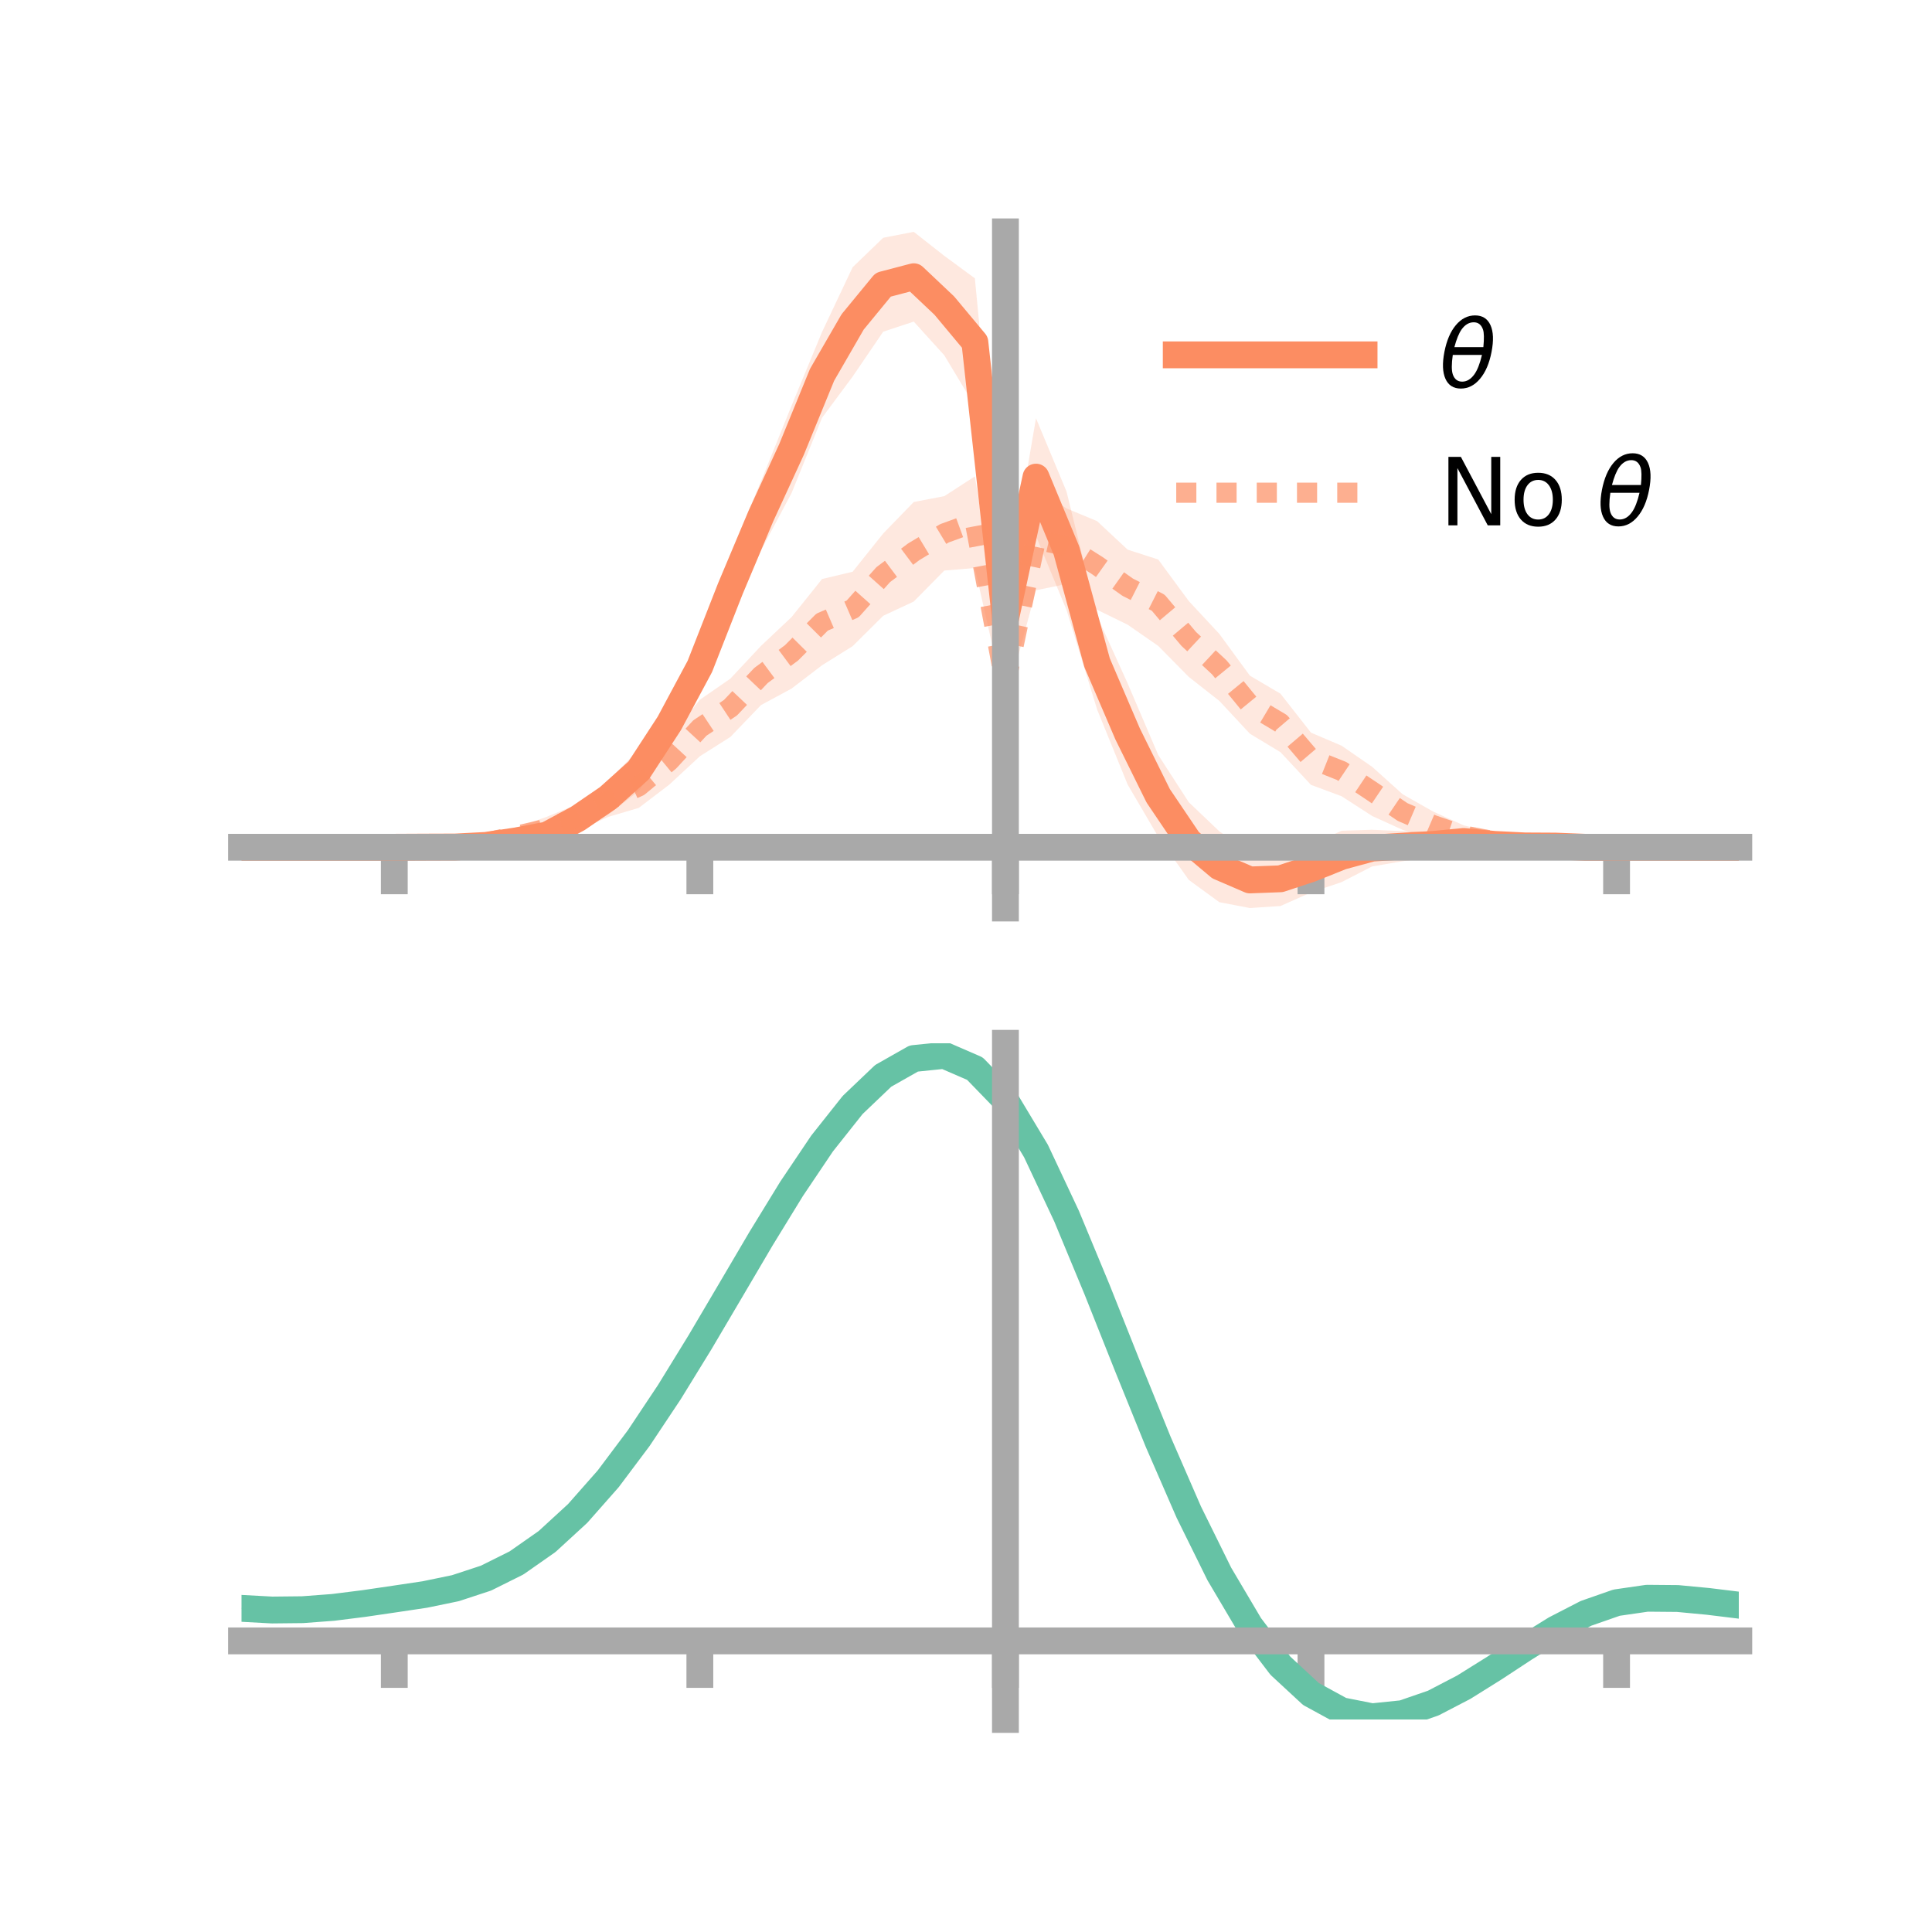 <?xml version="1.0" encoding="utf-8" standalone="no"?>
<!DOCTYPE svg PUBLIC "-//W3C//DTD SVG 1.1//EN"
  "http://www.w3.org/Graphics/SVG/1.1/DTD/svg11.dtd">
<!-- Created with matplotlib (https://matplotlib.org/) -->
<svg height="144pt" version="1.1" viewBox="0 0 144 144" width="144pt" xmlns="http://www.w3.org/2000/svg" xmlns:xlink="http://www.w3.org/1999/xlink">
 <defs>
  <style type="text/css">*{stroke-linecap:butt;stroke-linejoin:round;}</style>
 </defs>
 <g id="figure_1">
  <g id="patch_1">
   <path d="M 0 144 
L 144 144 
L 144 0 
L 0 0 
z
" style="fill:none;"/>
  </g>
  <g id="axes_1">
   <g id="patch_2">
    <path d="M 18 67.68 
L 129.6 67.68 
L 129.6 17.28 
L 18 17.28 
z
" style="fill:none;"/>
   </g>
   <g id="PolyCollection_1">
    <path clip-path="url(#p881ae498f6)" d="M 18 63.149 
L 18 63.149 
L 20.278 63.149 
L 22.555 63.149 
L 24.833 63.149 
L 27.11 63.149 
L 29.388 63.149 
L 31.665 63.078 
L 33.943 62.958 
L 36.22 62.695 
L 38.498 62.125 
L 40.776 61.591 
L 43.053 60.12 
L 45.331 58.195 
L 47.608 55.868 
L 49.886 52.166 
L 52.163 47.747 
L 54.441 41.34 
L 56.718 35.876 
L 58.996 30.243 
L 61.273 24.738 
L 63.551 19.918 
L 65.829 17.722 
L 68.106 17.28 
L 70.384 19.07 
L 72.661 20.742 
L 74.939 44.541 
L 77.216 31.172 
L 79.494 36.641 
L 81.771 45.92 
L 84.049 50.939 
L 86.327 56.27 
L 88.604 59.793 
L 90.882 61.964 
L 93.159 63.492 
L 95.437 63.469 
L 97.714 62.982 
L 99.992 61.918 
L 102.269 61.846 
L 104.547 61.947 
L 106.824 61.997 
L 109.102 62.041 
L 111.38 62.494 
L 113.657 62.726 
L 115.935 62.85 
L 118.212 63.102 
L 120.49 63.149 
L 122.767 63.149 
L 125.045 63.149 
L 127.322 63.149 
L 129.6 63.149 
L 129.6 63.149 
L 129.6 63.149 
L 127.322 63.149 
L 125.045 63.149 
L 122.767 63.149 
L 120.49 63.149 
L 118.212 63.204 
L 115.935 63.273 
L 113.657 63.375 
L 111.38 63.378 
L 109.102 63.393 
L 106.824 63.879 
L 104.547 64.191 
L 102.269 64.579 
L 99.992 65.748 
L 97.714 66.516 
L 95.437 67.531 
L 93.159 67.68 
L 90.882 67.244 
L 88.604 65.583 
L 86.327 62.364 
L 84.049 58.478 
L 81.771 52.877 
L 79.494 45.467 
L 77.216 39.952 
L 74.939 47.754 
L 72.661 30.274 
L 70.384 26.485 
L 68.106 23.971 
L 65.829 24.722 
L 63.551 28.067 
L 61.273 31.133 
L 58.996 36.756 
L 56.718 41.029 
L 54.441 46.388 
L 52.163 51.593 
L 49.886 55.668 
L 47.608 58.962 
L 45.331 60.723 
L 43.053 61.912 
L 40.776 62.889 
L 38.498 63.219 
L 36.22 63.33 
L 33.943 63.302 
L 31.665 63.199 
L 29.388 63.149 
L 27.11 63.149 
L 24.833 63.149 
L 22.555 63.149 
L 20.278 63.149 
L 18 63.149 
z
" style="fill:#fc8d62;fill-opacity:0.2;"/>
   </g>
   <g id="PolyCollection_2">
    <path clip-path="url(#p881ae498f6)" d="M 18 63.149 
L 18 63.149 
L 20.278 63.149 
L 22.555 63.149 
L 24.833 63.149 
L 27.11 63.149 
L 29.388 63.149 
L 31.665 63.11 
L 33.943 62.856 
L 36.22 62.407 
L 38.498 61.677 
L 40.776 60.871 
L 43.053 59.933 
L 45.331 58.413 
L 47.608 57.013 
L 49.886 54.978 
L 52.163 52.156 
L 54.441 50.579 
L 56.718 48.143 
L 58.996 45.997 
L 61.273 43.157 
L 63.551 42.614 
L 65.829 39.763 
L 68.106 37.416 
L 70.384 36.98 
L 72.661 35.505 
L 74.939 49.594 
L 77.216 36.408 
L 79.494 37.894 
L 81.771 38.843 
L 84.049 40.968 
L 86.327 41.703 
L 88.604 44.798 
L 90.882 47.247 
L 93.159 50.359 
L 95.437 51.702 
L 97.714 54.608 
L 99.992 55.579 
L 102.269 57.152 
L 104.547 59.2 
L 106.824 60.492 
L 109.102 61.52 
L 111.38 62.069 
L 113.657 62.531 
L 115.935 62.904 
L 118.212 63.069 
L 120.49 63.149 
L 122.767 63.149 
L 125.045 63.149 
L 127.322 63.149 
L 129.6 63.149 
L 129.6 63.149 
L 129.6 63.149 
L 127.322 63.149 
L 125.045 63.149 
L 122.767 63.149 
L 120.49 63.149 
L 118.212 63.201 
L 115.935 63.283 
L 113.657 63.339 
L 111.38 63.333 
L 109.102 63.036 
L 106.824 62.514 
L 104.547 61.854 
L 102.269 60.817 
L 99.992 59.346 
L 97.714 58.5 
L 95.437 56.061 
L 93.159 54.686 
L 90.882 52.241 
L 88.604 50.451 
L 86.327 48.142 
L 84.049 46.562 
L 81.771 45.448 
L 79.494 43.525 
L 77.216 43.995 
L 74.939 52.418 
L 72.661 42.337 
L 70.384 42.525 
L 68.106 44.834 
L 65.829 45.898 
L 63.551 48.161 
L 61.273 49.583 
L 58.996 51.325 
L 56.718 52.554 
L 54.441 54.927 
L 52.163 56.368 
L 49.886 58.481 
L 47.608 60.216 
L 45.331 60.888 
L 43.053 61.908 
L 40.776 62.648 
L 38.498 62.91 
L 36.22 63.21 
L 33.943 63.261 
L 31.665 63.197 
L 29.388 63.149 
L 27.11 63.149 
L 24.833 63.149 
L 22.555 63.149 
L 20.278 63.149 
L 18 63.149 
z
" style="fill:#fc8d62;fill-opacity:0.2;"/>
   </g>
   <g id="matplotlib.axis_1">
    <g id="xtick_1">
     <g id="line2d_1">
      <defs>
       <path d="M 0 0 
L 0 3.5 
" id="m57ea1ff53a" style="stroke:#a9a9a9;stroke-width:2;"/>
      </defs>
      <g>
       <use style="fill:#a9a9a9;stroke:#a9a9a9;stroke-width:2;" x="29.388" xlink:href="#m57ea1ff53a" y="63.149"/>
      </g>
     </g>
    </g>
    <g id="xtick_2">
     <g id="line2d_2">
      <g>
       <use style="fill:#a9a9a9;stroke:#a9a9a9;stroke-width:2;" x="52.163" xlink:href="#m57ea1ff53a" y="63.149"/>
      </g>
     </g>
    </g>
    <g id="xtick_3">
     <g id="line2d_3">
      <g>
       <use style="fill:#a9a9a9;stroke:#a9a9a9;stroke-width:2;" x="74.939" xlink:href="#m57ea1ff53a" y="63.149"/>
      </g>
     </g>
    </g>
    <g id="xtick_4">
     <g id="line2d_4">
      <g>
       <use style="fill:#a9a9a9;stroke:#a9a9a9;stroke-width:2;" x="97.714" xlink:href="#m57ea1ff53a" y="63.149"/>
      </g>
     </g>
    </g>
    <g id="xtick_5">
     <g id="line2d_5">
      <g>
       <use style="fill:#a9a9a9;stroke:#a9a9a9;stroke-width:2;" x="120.49" xlink:href="#m57ea1ff53a" y="63.149"/>
      </g>
     </g>
    </g>
   </g>
   <g id="matplotlib.axis_2"/>
   <g id="line2d_6">
    <path clip-path="url(#p881ae498f6)" d="M 18 63.149 
L 20.278 63.149 
L 22.555 63.149 
L 24.833 63.149 
L 27.11 63.149 
L 29.388 63.149 
L 31.665 63.138 
L 33.943 63.13 
L 36.22 63.012 
L 38.498 62.672 
L 40.776 62.24 
L 43.053 61.016 
L 45.331 59.459 
L 47.608 57.415 
L 49.886 53.917 
L 52.163 49.67 
L 54.441 43.864 
L 56.718 38.453 
L 58.996 33.499 
L 61.273 27.935 
L 63.551 23.993 
L 65.829 21.222 
L 68.106 20.625 
L 70.384 22.778 
L 72.661 25.508 
L 74.939 46.147 
L 77.216 35.562 
L 79.494 41.054 
L 81.771 49.398 
L 84.049 54.708 
L 86.327 59.317 
L 88.604 62.688 
L 90.882 64.604 
L 93.159 65.586 
L 95.437 65.5 
L 97.714 64.749 
L 99.992 63.833 
L 102.269 63.213 
L 104.547 63.069 
L 106.824 62.938 
L 109.102 62.717 
L 111.38 62.936 
L 113.657 63.05 
L 115.935 63.062 
L 118.212 63.153 
L 120.49 63.149 
L 122.767 63.149 
L 125.045 63.149 
L 127.322 63.149 
L 129.6 63.149 
" style="fill:none;stroke:#fc8d62;stroke-linecap:square;stroke-width:2;"/>
   </g>
   <g id="line2d_7">
    <path clip-path="url(#p881ae498f6)" d="M 18 63.149 
L 20.278 63.149 
L 22.555 63.149 
L 24.833 63.149 
L 27.11 63.149 
L 29.388 63.149 
L 31.665 63.154 
L 33.943 63.058 
L 36.22 62.809 
L 38.498 62.294 
L 40.776 61.76 
L 43.053 60.921 
L 45.331 59.65 
L 47.608 58.614 
L 49.886 56.73 
L 52.163 54.262 
L 54.441 52.753 
L 56.718 50.349 
L 58.996 48.661 
L 61.273 46.37 
L 63.551 45.388 
L 65.829 42.831 
L 68.106 41.125 
L 70.384 39.753 
L 72.661 38.921 
L 74.939 51.006 
L 77.216 40.202 
L 79.494 40.709 
L 81.771 42.146 
L 84.049 43.765 
L 86.327 44.922 
L 88.604 47.625 
L 90.882 49.744 
L 93.159 52.523 
L 95.437 53.881 
L 97.714 56.554 
L 99.992 57.462 
L 102.269 58.985 
L 104.547 60.527 
L 106.824 61.503 
L 109.102 62.278 
L 111.38 62.701 
L 113.657 62.935 
L 115.935 63.093 
L 118.212 63.135 
L 120.49 63.149 
L 122.767 63.149 
L 125.045 63.149 
L 127.322 63.149 
L 129.6 63.149 
" style="fill:none;stroke:#fc8d62;stroke-dasharray:1.5,1.5;stroke-dashoffset:0;stroke-opacity:0.7;stroke-width:1.5;"/>
   </g>
   <g id="patch_3">
    <path d="M 74.939 67.68 
L 74.939 17.28 
" style="fill:none;stroke:#a9a9a9;stroke-linecap:square;stroke-linejoin:miter;stroke-width:2;"/>
   </g>
   <g id="patch_4">
    <path d="M 129.6 67.68 
L 129.6 17.28 
" style="fill:none;"/>
   </g>
   <g id="patch_5">
    <path d="M 18 63.149 
L 129.6 63.149 
" style="fill:none;stroke:#a9a9a9;stroke-linecap:square;stroke-linejoin:miter;stroke-width:2;"/>
   </g>
   <g id="patch_6">
    <path d="M 18 17.28 
L 129.6 17.28 
" style="fill:none;"/>
   </g>
   <g id="legend_1">
    <g id="line2d_8">
     <path d="M 87.67 26.449 
L 101.67 26.449 
" style="fill:none;stroke:#fc8d62;stroke-linecap:square;stroke-width:2;"/>
    </g>
    <g id="line2d_9"/>
    <g id="text_1">
     <!-- $\theta$ -->
     <g transform="translate(107.27 28.899)scale(0.07 -0.07)">
      <defs>
       <path d="M 45.516 34.672 
L 14.453 34.672 
Q 12.359 20.062 14.5 13.875 
Q 17.188 6.25 24.469 6.25 
Q 31.781 6.25 37.359 13.922 
Q 42.234 20.656 45.516 34.672 
z
M 47.016 42.969 
Q 48.344 56.844 46.625 61.719 
Q 43.953 69.438 36.766 69.438 
Q 29.297 69.438 23.828 61.812 
Q 19.531 55.672 16.156 42.969 
z
M 38.188 76.766 
Q 49.906 76.766 54.594 66.406 
Q 59.281 56.109 55.719 37.844 
Q 52.203 19.625 43.453 9.281 
Q 34.766 -1.125 23.047 -1.125 
Q 11.281 -1.125 6.641 9.281 
Q 2 19.625 5.516 37.844 
Q 9.078 56.109 17.719 66.406 
Q 26.422 76.766 38.188 76.766 
z
" id="DejaVuSans-Oblique-952"/>
      </defs>
      <use transform="translate(0 0.234)" xlink:href="#DejaVuSans-Oblique-952"/>
     </g>
    </g>
    <g id="line2d_10">
     <path d="M 87.67 36.724 
L 101.67 36.724 
" style="fill:none;stroke:#fc8d62;stroke-dasharray:1.5,1.5;stroke-dashoffset:0;stroke-opacity:0.7;stroke-width:1.5;"/>
    </g>
    <g id="line2d_11"/>
    <g id="text_2">
     <!-- No $\theta$ -->
     <g transform="translate(107.27 39.174)scale(0.07 -0.07)">
      <defs>
       <path d="M 9.812 72.906 
L 23.094 72.906 
L 55.422 11.922 
L 55.422 72.906 
L 64.984 72.906 
L 64.984 0 
L 51.703 0 
L 19.391 60.984 
L 19.391 0 
L 9.812 0 
z
" id="DejaVuSans-78"/>
       <path d="M 30.609 48.391 
Q 23.391 48.391 19.188 42.75 
Q 14.984 37.109 14.984 27.297 
Q 14.984 17.484 19.156 11.844 
Q 23.344 6.203 30.609 6.203 
Q 37.797 6.203 41.984 11.859 
Q 46.188 17.531 46.188 27.297 
Q 46.188 37.016 41.984 42.703 
Q 37.797 48.391 30.609 48.391 
z
M 30.609 56 
Q 42.328 56 49.016 48.375 
Q 55.719 40.766 55.719 27.297 
Q 55.719 13.875 49.016 6.219 
Q 42.328 -1.422 30.609 -1.422 
Q 18.844 -1.422 12.172 6.219 
Q 5.516 13.875 5.516 27.297 
Q 5.516 40.766 12.172 48.375 
Q 18.844 56 30.609 56 
z
" id="DejaVuSans-111"/>
       <path id="DejaVuSans-32"/>
      </defs>
      <use transform="translate(0 0.234)" xlink:href="#DejaVuSans-78"/>
      <use transform="translate(74.805 0.234)" xlink:href="#DejaVuSans-111"/>
      <use transform="translate(135.986 0.234)" xlink:href="#DejaVuSans-32"/>
      <use transform="translate(167.773 0.234)" xlink:href="#DejaVuSans-Oblique-952"/>
     </g>
    </g>
   </g>
  </g>
  <g id="axes_2">
   <g id="patch_7">
    <path d="M 18 128.16 
L 129.6 128.16 
L 129.6 77.76 
L 18 77.76 
z
" style="fill:none;"/>
   </g>
   <g id="PolyCollection_3">
    <path clip-path="url(#pb43ac93bf7)" d="M 18 119.919 
L 18 119.834 
L 20.278 119.964 
L 22.555 119.936 
L 24.833 119.753 
L 27.11 119.454 
L 29.388 119.109 
L 31.665 118.76 
L 33.943 118.28 
L 36.22 117.521 
L 38.498 116.371 
L 40.776 114.752 
L 43.053 112.626 
L 45.331 109.993 
L 47.608 106.893 
L 49.886 103.397 
L 52.163 99.611 
L 54.441 95.665 
L 56.718 91.709 
L 58.996 87.913 
L 61.273 84.457 
L 63.551 81.529 
L 65.829 79.315 
L 68.106 78 
L 70.384 77.76 
L 72.661 78.761 
L 74.939 81.149 
L 77.216 84.993 
L 79.494 89.911 
L 81.771 95.475 
L 84.049 101.285 
L 86.327 106.99 
L 88.604 112.3 
L 90.882 116.987 
L 93.159 120.893 
L 95.437 123.923 
L 97.714 126.05 
L 99.992 127.302 
L 102.269 127.757 
L 104.547 127.529 
L 106.824 126.755 
L 109.102 125.587 
L 111.38 124.187 
L 113.657 122.713 
L 115.935 121.322 
L 118.212 120.16 
L 120.49 119.371 
L 122.767 119.044 
L 125.045 119.07 
L 127.322 119.295 
L 129.6 119.586 
L 129.6 119.693 
L 129.6 119.693 
L 127.322 119.425 
L 125.045 119.218 
L 122.767 119.204 
L 120.49 119.537 
L 118.212 120.337 
L 115.935 121.524 
L 113.657 122.956 
L 111.38 124.476 
L 109.102 125.921 
L 106.824 127.123 
L 104.547 127.92 
L 102.269 128.16 
L 99.992 127.713 
L 97.714 126.477 
L 95.437 124.391 
L 93.159 121.437 
L 90.882 117.645 
L 88.604 113.1 
L 86.327 107.952 
L 84.049 102.416 
L 81.771 96.775 
L 79.494 91.368 
L 77.216 86.586 
L 74.939 82.849 
L 72.661 80.532 
L 70.384 79.562 
L 68.106 79.792 
L 65.829 81.06 
L 63.551 83.189 
L 61.273 86.002 
L 58.996 89.317 
L 56.718 92.954 
L 54.441 96.74 
L 52.163 100.516 
L 49.886 104.137 
L 47.608 107.482 
L 45.331 110.455 
L 43.053 112.986 
L 40.776 115.039 
L 38.498 116.61 
L 36.22 117.731 
L 33.943 118.469 
L 31.665 118.931 
L 29.388 119.261 
L 27.11 119.583 
L 24.833 119.856 
L 22.555 120.018 
L 20.278 120.038 
L 18 119.919 
z
" style="fill:#66c2a5;fill-opacity:0.2;"/>
   </g>
   <g id="matplotlib.axis_3">
    <g id="xtick_6">
     <g id="line2d_12">
      <g>
       <use style="fill:#a9a9a9;stroke:#a9a9a9;stroke-width:2;" x="29.388" xlink:href="#m57ea1ff53a" y="122.302"/>
      </g>
     </g>
    </g>
    <g id="xtick_7">
     <g id="line2d_13">
      <g>
       <use style="fill:#a9a9a9;stroke:#a9a9a9;stroke-width:2;" x="52.163" xlink:href="#m57ea1ff53a" y="122.302"/>
      </g>
     </g>
    </g>
    <g id="xtick_8">
     <g id="line2d_14">
      <g>
       <use style="fill:#a9a9a9;stroke:#a9a9a9;stroke-width:2;" x="74.939" xlink:href="#m57ea1ff53a" y="122.302"/>
      </g>
     </g>
    </g>
    <g id="xtick_9">
     <g id="line2d_15">
      <g>
       <use style="fill:#a9a9a9;stroke:#a9a9a9;stroke-width:2;" x="97.714" xlink:href="#m57ea1ff53a" y="122.302"/>
      </g>
     </g>
    </g>
    <g id="xtick_10">
     <g id="line2d_16">
      <g>
       <use style="fill:#a9a9a9;stroke:#a9a9a9;stroke-width:2;" x="120.49" xlink:href="#m57ea1ff53a" y="122.302"/>
      </g>
     </g>
    </g>
   </g>
   <g id="matplotlib.axis_4"/>
   <g id="line2d_17">
    <path clip-path="url(#pb43ac93bf7)" d="M 18 119.877 
L 20.278 120.001 
L 22.555 119.977 
L 24.833 119.805 
L 27.11 119.519 
L 29.388 119.185 
L 31.665 118.845 
L 33.943 118.374 
L 36.22 117.626 
L 38.498 116.491 
L 40.776 114.896 
L 43.053 112.806 
L 45.331 110.224 
L 47.608 107.188 
L 49.886 103.767 
L 52.163 100.064 
L 54.441 96.202 
L 56.718 92.331 
L 58.996 88.615 
L 61.273 85.23 
L 63.551 82.359 
L 65.829 80.187 
L 68.106 78.896 
L 70.384 78.661 
L 72.661 79.647 
L 74.939 81.999 
L 77.216 85.79 
L 79.494 90.639 
L 81.771 96.125 
L 84.049 101.851 
L 86.327 107.471 
L 88.604 112.7 
L 90.882 117.316 
L 93.159 121.165 
L 95.437 124.157 
L 97.714 126.264 
L 99.992 127.507 
L 102.269 127.959 
L 104.547 127.724 
L 106.824 126.939 
L 109.102 125.754 
L 111.38 124.331 
L 113.657 122.835 
L 115.935 121.423 
L 118.212 120.249 
L 120.49 119.454 
L 122.767 119.124 
L 125.045 119.144 
L 127.322 119.36 
L 129.6 119.639 
" style="fill:none;stroke:#66c2a5;stroke-linecap:square;stroke-width:2;"/>
   </g>
   <g id="patch_8">
    <path d="M 74.939 128.16 
L 74.939 77.76 
" style="fill:none;stroke:#a9a9a9;stroke-linecap:square;stroke-linejoin:miter;stroke-width:2;"/>
   </g>
   <g id="patch_9">
    <path d="M 129.6 128.16 
L 129.6 77.76 
" style="fill:none;"/>
   </g>
   <g id="patch_10">
    <path d="M 18 122.302 
L 129.6 122.302 
" style="fill:none;stroke:#a9a9a9;stroke-linecap:square;stroke-linejoin:miter;stroke-width:2;"/>
   </g>
   <g id="patch_11">
    <path d="M 18 77.76 
L 129.6 77.76 
" style="fill:none;"/>
   </g>
  </g>
 </g>
 <defs>
  <clipPath id="p881ae498f6">
   <rect height="50.4" width="111.6" x="18" y="17.28"/>
  </clipPath>
  <clipPath id="pb43ac93bf7">
   <rect height="50.4" width="111.6" x="18" y="77.76"/>
  </clipPath>
 </defs>
</svg>
